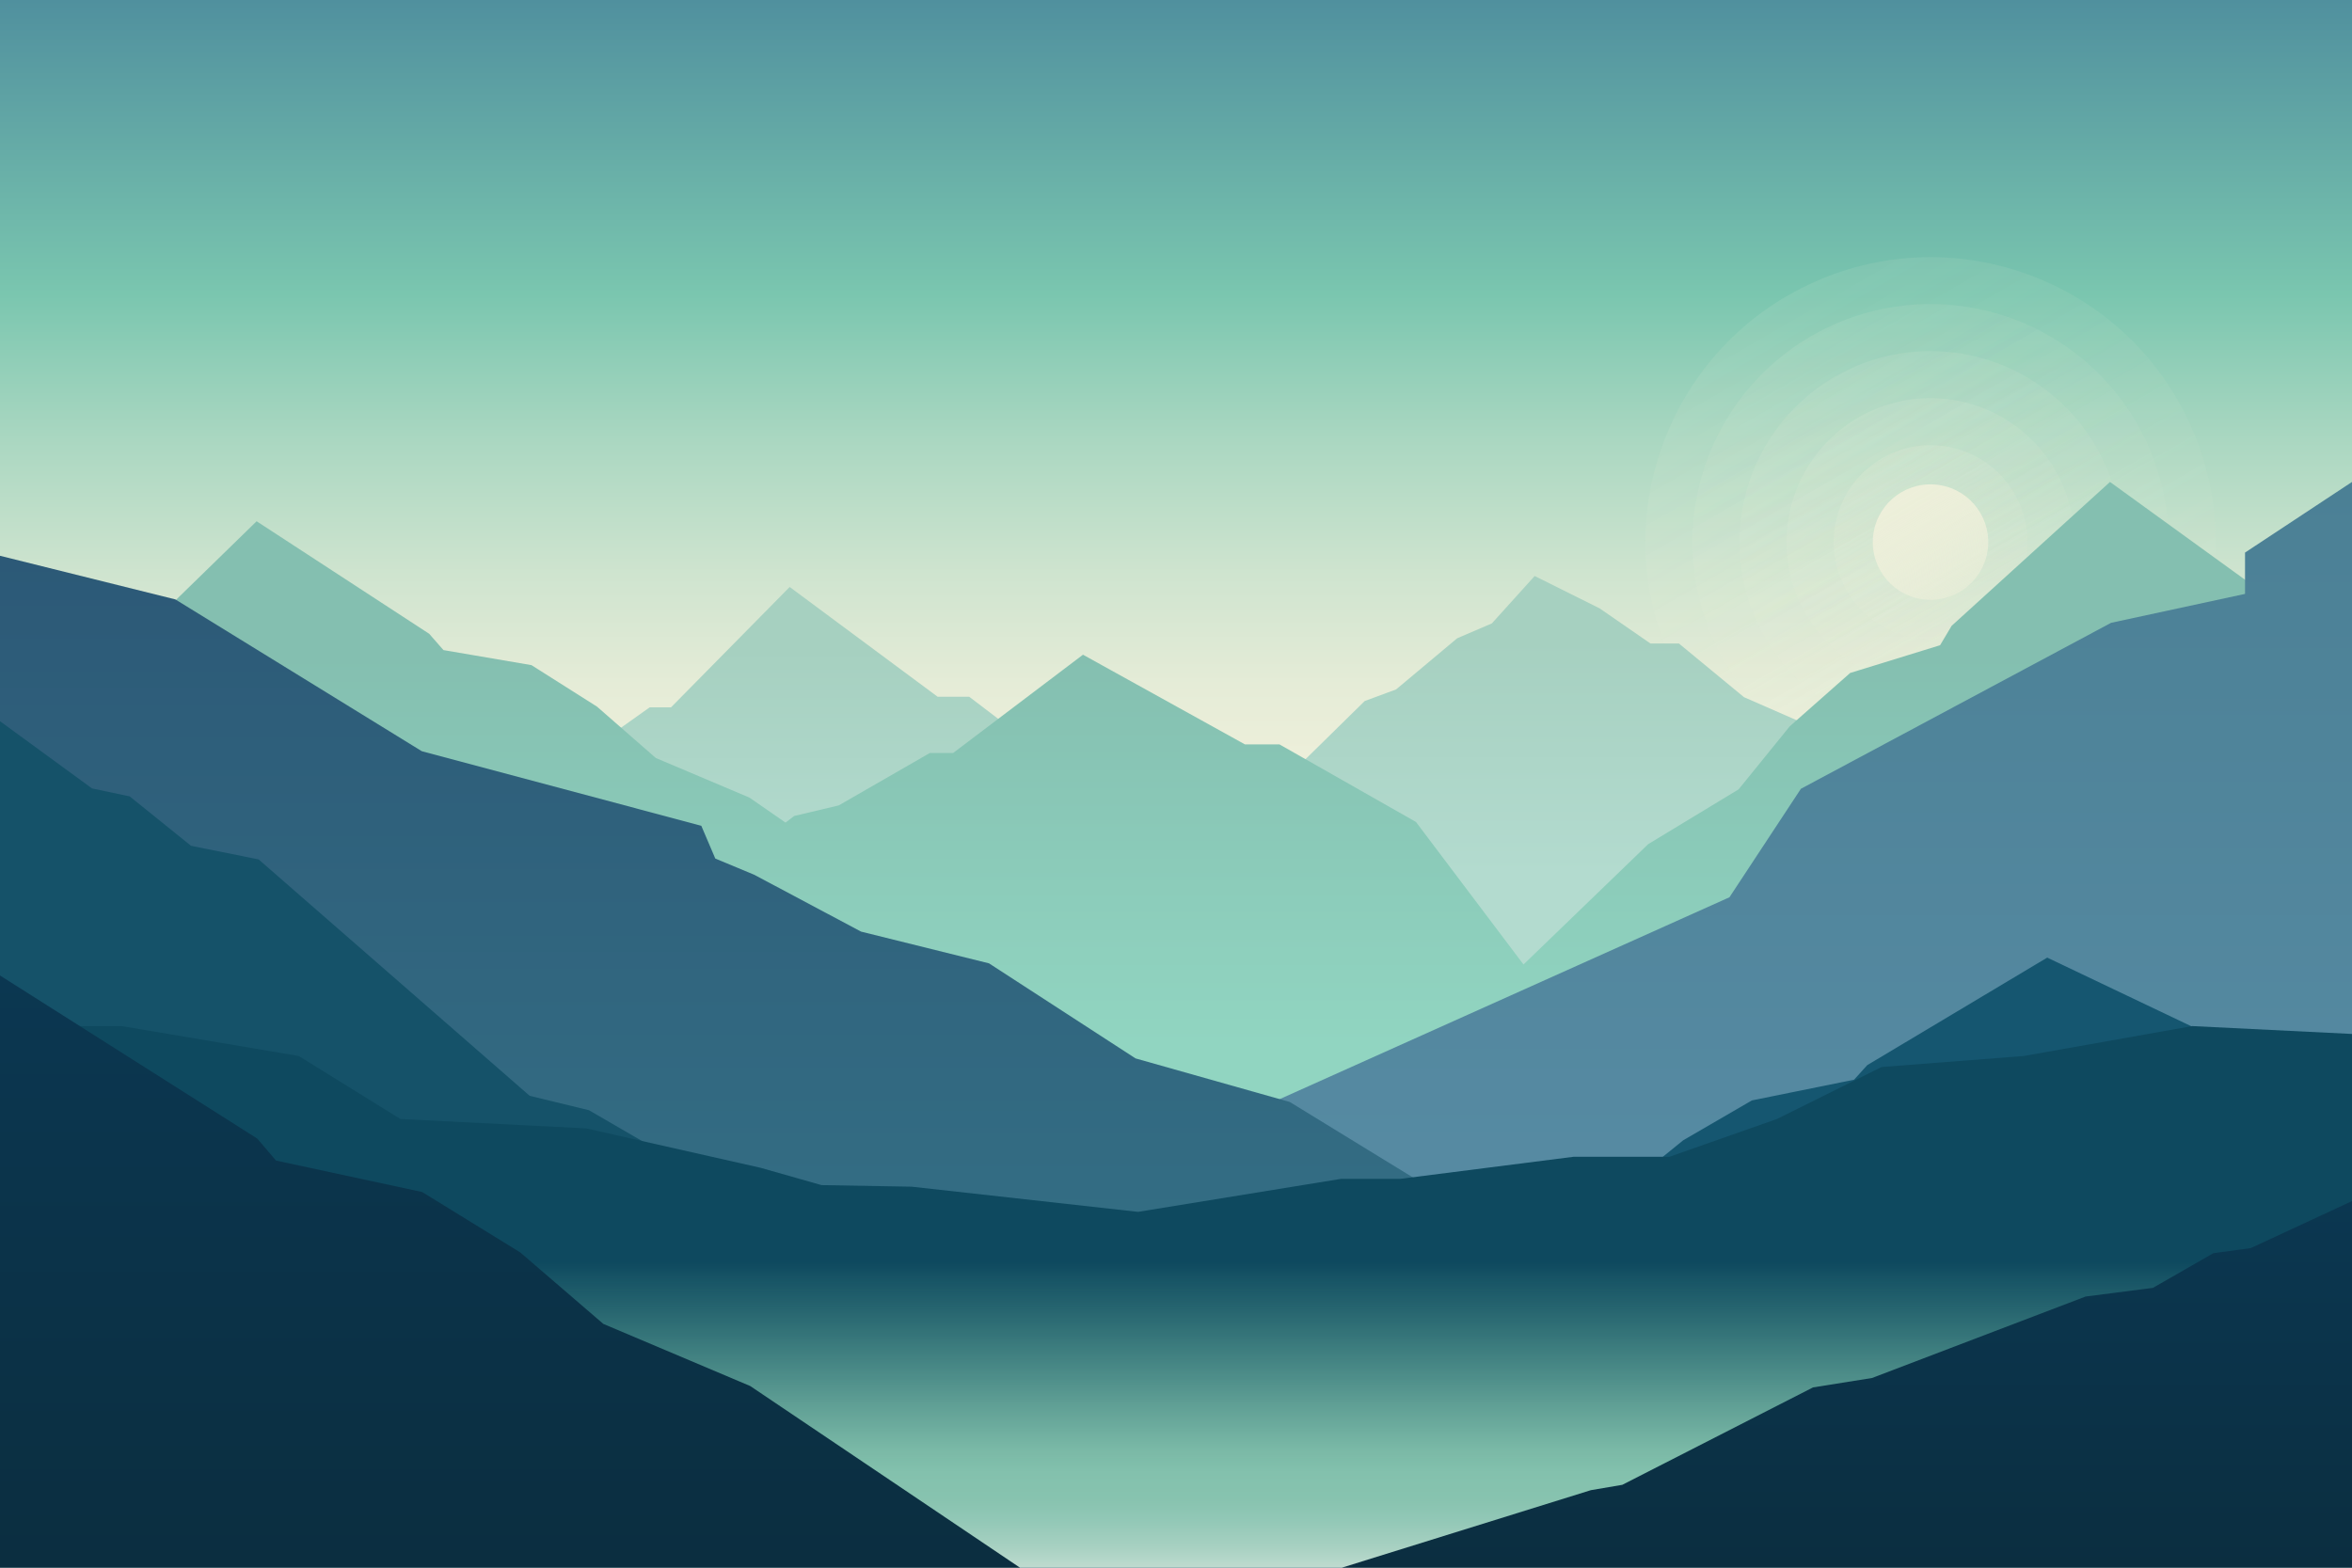 <svg xmlns="http://www.w3.org/2000/svg" xmlns:xlink="http://www.w3.org/1999/xlink" viewBox="0 0 750 500"><defs><style>.cls-1{isolation:isolate;}.cls-2{fill:url(#Degradado_sin_nombre_381);}.cls-3,.cls-4{opacity:0.1;}.cls-3,.cls-4,.cls-5,.cls-6,.cls-7{mix-blend-mode:overlay;}.cls-3{fill:url(#Degradado_sin_nombre_380);}.cls-4{fill:url(#Degradado_sin_nombre_380-2);}.cls-5{opacity:0.12;fill:url(#Degradado_sin_nombre_380-3);}.cls-6{opacity:0.15;fill:url(#Degradado_sin_nombre_380-4);}.cls-7{opacity:0.2;fill:url(#Degradado_sin_nombre_380-5);}.cls-8{fill:url(#Degradado_sin_nombre_379);}.cls-9{fill:url(#Degradado_sin_nombre_378);}.cls-10{fill:url(#Degradado_sin_nombre_378-2);}.cls-11{fill:url(#Degradado_sin_nombre_377);}.cls-12{fill:url(#Degradado_sin_nombre_376);}.cls-13{fill:url(#Degradado_sin_nombre_375);}.cls-14{fill:#155269;}.cls-15{fill:#155670;}.cls-16{fill:#0e495f;}.cls-17{fill:url(#Degradado_sin_nombre_374);}.cls-18{fill:url(#Degradado_sin_nombre_373);}.cls-19{fill:url(#Degradado_sin_nombre_373-2);}</style><linearGradient id="Degradado_sin_nombre_381" x1="375" y1="389.99" x2="375" gradientUnits="userSpaceOnUse"><stop offset="0.38" stop-color="#edefda"/><stop offset="0.44" stop-color="#e5ecd7"/><stop offset="0.53" stop-color="#cfe4cf"/><stop offset="0.64" stop-color="#aad7c1"/><stop offset="0.76" stop-color="#7ac6af"/><stop offset="1" stop-color="#50909e"/></linearGradient><linearGradient id="Degradado_sin_nombre_380" x1="570.16" y1="94.18" x2="661.05" y2="251.61" gradientTransform="translate(123.51 -235.4) rotate(23.99)" gradientUnits="userSpaceOnUse"><stop offset="0" stop-color="#edefda"/><stop offset="0.02" stop-color="#edefda" stop-opacity="0.98"/><stop offset="0.37" stop-color="#edefda" stop-opacity="0.68"/><stop offset="0.66" stop-color="#edefda" stop-opacity="0.46"/><stop offset="0.88" stop-color="#edefda" stop-opacity="0.33"/><stop offset="1" stop-color="#edefda" stop-opacity="0.28"/></linearGradient><linearGradient id="Degradado_sin_nombre_380-2" x1="577.66" y1="107.17" x2="653.55" y2="238.62" gradientTransform="matrix(1, 0, 0, 1, 0, 0)" xlink:href="#Degradado_sin_nombre_380"/><linearGradient id="Degradado_sin_nombre_380-3" x1="585.15" y1="120.16" x2="646.05" y2="225.64" gradientTransform="matrix(1, 0, 0, 1, 0, 0)" xlink:href="#Degradado_sin_nombre_380"/><linearGradient id="Degradado_sin_nombre_380-4" x1="592.65" y1="133.15" x2="638.55" y2="212.65" gradientTransform="matrix(1, 0, 0, 1, 0, 0)" xlink:href="#Degradado_sin_nombre_380"/><linearGradient id="Degradado_sin_nombre_380-5" x1="600.15" y1="146.13" x2="631.06" y2="199.67" gradientTransform="translate(686.66 -462.56) rotate(80.69)" xlink:href="#Degradado_sin_nombre_380"/><linearGradient id="Degradado_sin_nombre_379" x1="606.4" y1="156.95" x2="624.81" y2="188.84" gradientTransform="translate(687.07 -462.52) rotate(80.73)" gradientUnits="userSpaceOnUse"><stop offset="0" stop-color="#edefda"/><stop offset="0.2" stop-color="#edefda" stop-opacity="0.98"/><stop offset="0.4" stop-color="#edefda" stop-opacity="0.93"/><stop offset="0.59" stop-color="#edefda" stop-opacity="0.85"/><stop offset="0.79" stop-color="#edefda" stop-opacity="0.73"/><stop offset="0.99" stop-color="#edefda" stop-opacity="0.58"/><stop offset="1" stop-color="#edefda" stop-opacity="0.57"/></linearGradient><linearGradient id="Degradado_sin_nombre_378" x1="278.92" y1="363.52" x2="278.92" y2="187.21" gradientUnits="userSpaceOnUse"><stop offset="0.49" stop-color="#b3dbcf"/><stop offset="0.89" stop-color="#a6d0c0"/></linearGradient><linearGradient id="Degradado_sin_nombre_378-2" x1="500.78" y1="370.38" x2="500.78" y2="183.71" xlink:href="#Degradado_sin_nombre_378"/><linearGradient id="Degradado_sin_nombre_377" x1="375" y1="430" x2="375" y2="153.71" gradientUnits="userSpaceOnUse"><stop offset="0.35" stop-color="#91d5c1"/><stop offset="0.8" stop-color="#84bfb0"/></linearGradient><linearGradient id="Degradado_sin_nombre_376" x1="560.43" y1="430" x2="560.43" y2="153.71" gradientUnits="userSpaceOnUse"><stop offset="0" stop-color="#598da6"/><stop offset="1" stop-color="#4b8095"/></linearGradient><linearGradient id="Degradado_sin_nombre_375" x1="269.69" y1="430" x2="269.69" y2="177.26" gradientUnits="userSpaceOnUse"><stop offset="0" stop-color="#357186"/><stop offset="1" stop-color="#2c5977"/></linearGradient><linearGradient id="Degradado_sin_nombre_374" x1="375" y1="500" x2="375" y2="395.26" gradientUnits="userSpaceOnUse"><stop offset="0" stop-color="#bedbcf"/><stop offset="0.06" stop-color="#a8d1c2"/><stop offset="0.14" stop-color="#93c8b7"/><stop offset="0.21" stop-color="#87c3af"/><stop offset="0.29" stop-color="#83c1ad"/><stop offset="0.36" stop-color="#81c0ab" stop-opacity="0.94"/><stop offset="0.49" stop-color="#7bbca7" stop-opacity="0.76"/><stop offset="0.66" stop-color="#71b6a1" stop-opacity="0.49"/><stop offset="0.88" stop-color="#63ad98" stop-opacity="0.11"/><stop offset="0.93" stop-color="#5fab95" stop-opacity="0"/></linearGradient><linearGradient id="Degradado_sin_nombre_373" x1="162.62" y1="500" x2="162.62" y2="311.12" gradientUnits="userSpaceOnUse"><stop offset="0" stop-color="#0b2e40"/><stop offset="1" stop-color="#0b3751"/></linearGradient><linearGradient id="Degradado_sin_nombre_373-2" x1="588.94" x2="588.94" y2="383.08" xlink:href="#Degradado_sin_nombre_373"/></defs><g class="cls-1"><g id="BACKGROUND"><rect class="cls-2" width="750" height="389.99"/><circle class="cls-3" cx="615.6" cy="172.9" r="90.91" transform="translate(-17.11 265.28) rotate(-23.99)"/><path class="cls-4" d="M615.6,248.81a75.91,75.91,0,1,1,75.91-75.91A76,76,0,0,1,615.6,248.81Z"/><path class="cls-5" d="M615.6,233.81a60.91,60.91,0,1,1,60.91-60.91A61,61,0,0,1,615.6,233.81Z"/><path class="cls-6" d="M615.6,218.81a45.91,45.91,0,1,1,45.91-45.91A46,46,0,0,1,615.6,218.81Z"/><circle class="cls-7" cx="615.6" cy="172.9" r="30.91" transform="translate(345.41 752.43) rotate(-80.69)"/><circle class="cls-8" cx="615.6" cy="172.9" r="18.41" transform="translate(345.79 752.6) rotate(-80.73)"/><polygon class="cls-9" points="128.69 290.26 180.97 244.21 207.17 225.6 213.97 225.6 251.81 187.21 299 222.23 309.07 222.23 348.86 252.54 429.16 363.52 128.69 363.52 128.69 290.26"/><polygon class="cls-10" points="355.68 290.44 390.95 259.38 404.64 253.59 435.18 223.58 445.18 219.89 464.66 203.57 475.72 198.83 489.37 183.71 510.1 194.04 526.3 205.24 535.37 205.24 556.11 222.35 722.64 295.3 722.64 370.38 278.93 370.38 335.21 299.17 355.68 290.44"/><polygon class="cls-11" points="750 213.76 732.06 190.09 723.05 190.09 672.83 153.71 622.33 199.6 618.65 205.79 589.97 214.64 570.71 231.65 554.4 251.76 525.56 269.24 485.81 307.62 451.51 262.15 407.98 237.41 396.97 237.41 345.34 208.81 303.93 240.16 296.5 240.16 267.45 256.88 253.24 260.25 250.49 262.36 238.95 254.37 209.13 241.76 190.38 225.38 169.48 212.14 141.41 207.34 136.86 202.14 81.83 166.25 42.27 204.82 33.97 205.82 0 225.69 0 430 750 430 750 213.76"/><polygon class="cls-12" points="370.86 430 370.86 367.26 551.48 286.18 574.27 251.57 673.18 198.64 715.89 189.42 715.89 176.24 750 153.71 750 430 370.86 430"/><polygon class="cls-13" points="539.38 430 411.29 351.47 362.1 337.57 315.37 307.25 274.58 297.13 240.49 278.99 228.09 273.83 223.63 263.38 134.5 239.59 55.9 191.17 0 177.26 0 430 539.38 430"/><polygon class="cls-14" points="0 230.02 29.34 251.46 41.36 254 60.91 269.76 82.47 274.1 168.9 349.5 187.8 354.09 272.5 403.25 282.6 405.86 322.43 430 0 430 0 230.02"/><polygon class="cls-15" points="750 348.42 720.14 332.62 709.9 332.62 652.81 305.42 595.42 339.72 591.23 344.36 558.63 350.97 536.74 363.68 518.21 378.71 485.42 391.79 425.24 430 750 430 750 348.42"/><polygon class="cls-16" points="699.07 327.26 645.35 336.8 599.98 340.32 566.64 356.89 532.37 368.94 501.81 368.94 446.6 375.97 427.72 375.97 362.9 386.51 290.66 378.48 261.96 377.98 242.51 372.45 186.94 359.9 127.67 356.89 95.26 336.8 38.77 327.26 0 327.26 0 500 750 500 750 329.77 699.07 327.26"/><rect class="cls-17" y="395.26" width="750" height="104.74"/><polygon class="cls-18" points="0 311.12 82.02 363.13 88.01 370.15 134.61 380.18 165.9 399.45 192.38 422.24 239.23 442.06 325.25 500 0 500 0 311.12"/><polygon class="cls-19" points="750 383.08 717.75 398.06 705.78 399.7 686.51 410.75 665.04 413.52 596.94 439.5 578.13 442.5 517.32 473.57 507.28 475.28 427.89 500 750 500 750 383.08"/></g></g></svg>